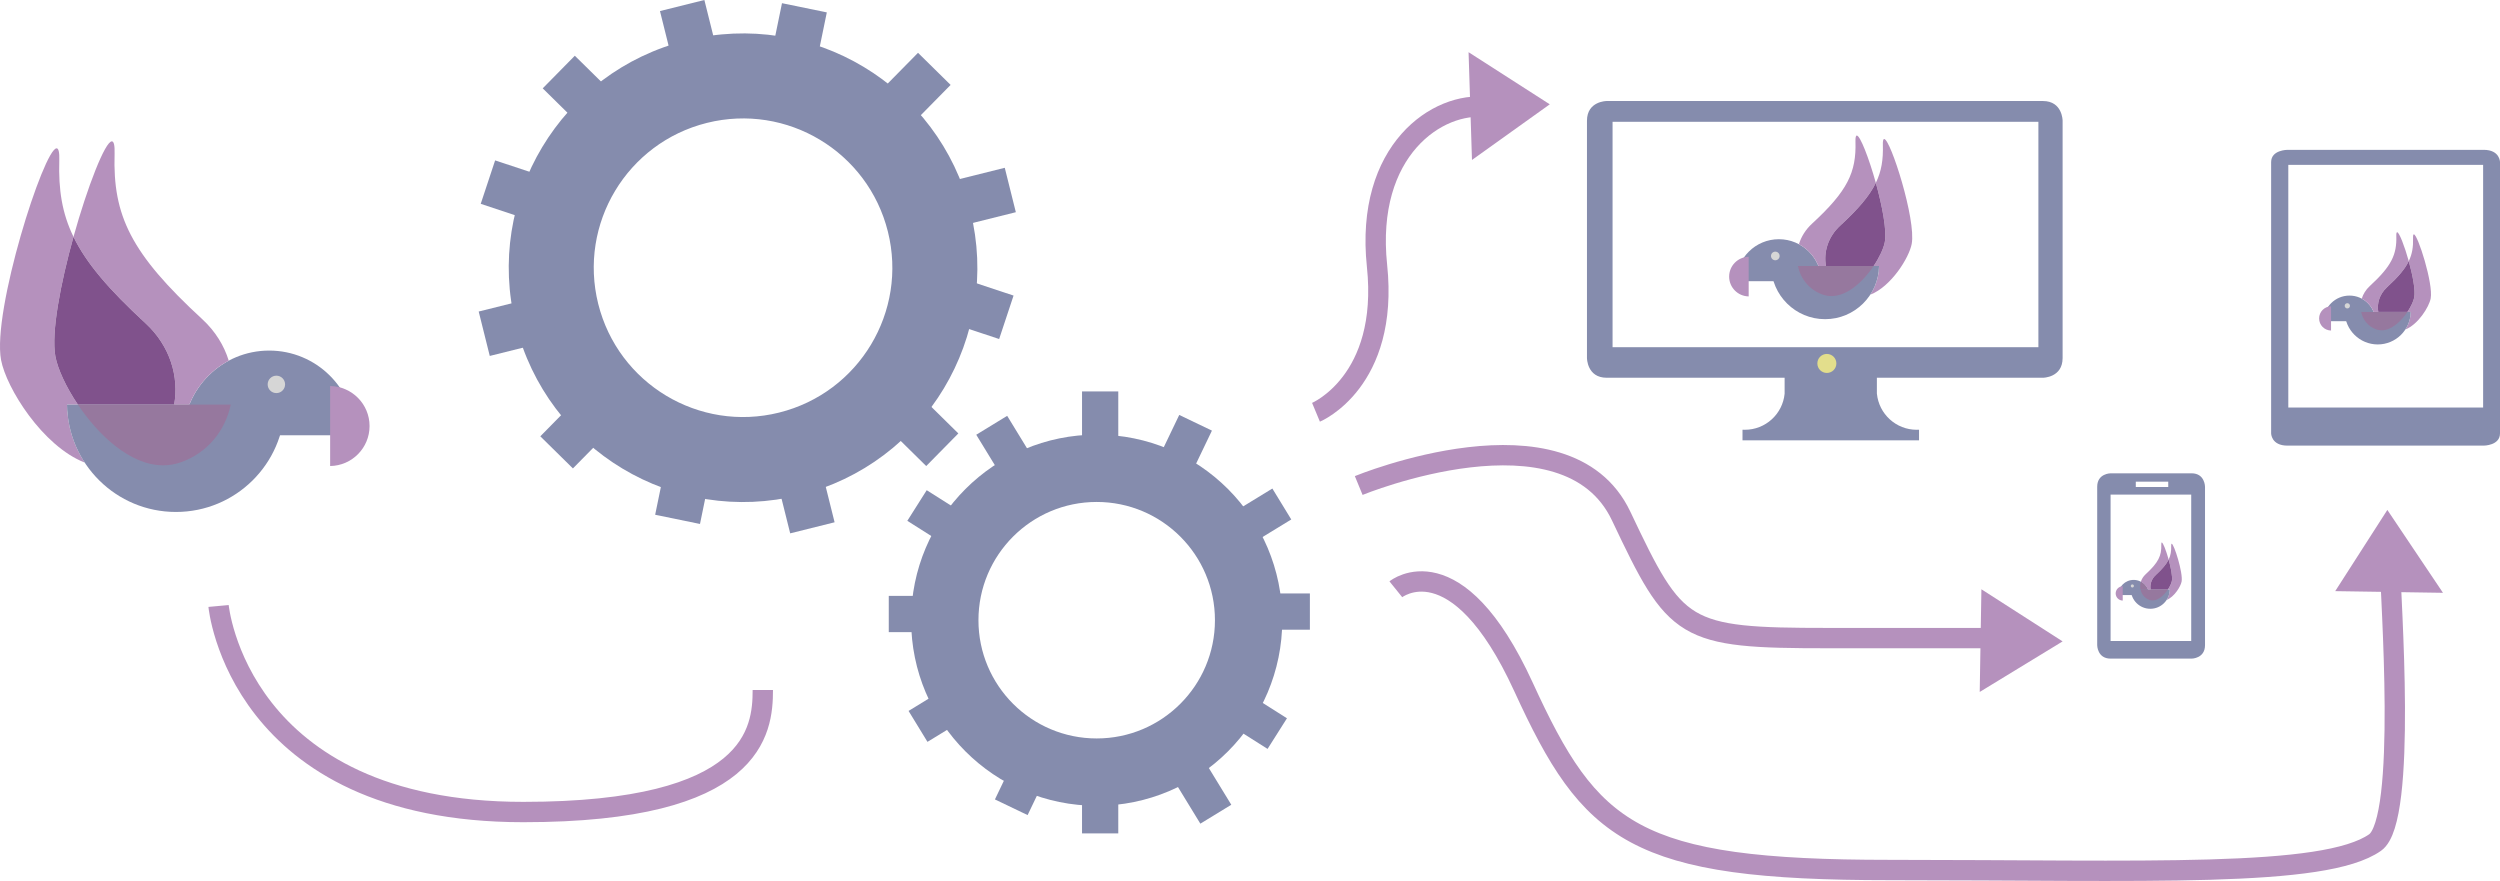 <?xml version="1.0" encoding="UTF-8" standalone="no"?>
<!-- Created with Inkscape (http://www.inkscape.org/) -->

<svg
   xmlns:dc="http://purl.org/dc/elements/1.1/"
   xmlns:cc="http://creativecommons.org/ns#"
   xmlns:rdf="http://www.w3.org/1999/02/22-rdf-syntax-ns#"
   xmlns:svg="http://www.w3.org/2000/svg"
   xmlns="http://www.w3.org/2000/svg"
   xmlns:sodipodi="http://sodipodi.sourceforge.net/DTD/sodipodi-0.dtd"
   xmlns:inkscape="http://www.inkscape.org/namespaces/inkscape"
   width="614.436"
   height="216.528"
   id="svg5390"
   version="1.1"
   inkscape:version="0.48.4 r9939"
   sodipodi:docname="automate-workflow.svg">
  <defs
     id="defs5392">
    <clipPath
       clipPathUnits="userSpaceOnUse"
       id="clipPath3647">
      <path
         inkscape:connector-curvature="0"
         d="M 0,0 800,0 800,1800 0,1800 0,0 z"
         id="path3649" />
    </clipPath>
  </defs>
  <sodipodi:namedview
     id="base"
     pagecolor="#ffffff"
     bordercolor="#666666"
     borderopacity="1.0"
     inkscape:pageopacity="0.0"
     inkscape:pageshadow="2"
     inkscape:zoom="0.35"
     inkscape:cx="342.218"
     inkscape:cy="2.551423"
     inkscape:document-units="px"
     inkscape:current-layer="layer1"
     showgrid="false"
     inkscape:window-width="1824"
     inkscape:window-height="1051"
     inkscape:window-x="-9"
     inkscape:window-y="-9"
     inkscape:window-maximized="1"
     fit-margin-top="0"
     fit-margin-left="0"
     fit-margin-right="0"
     fit-margin-bottom="0" />
  <g
     inkscape:label="Layer 1"
     inkscape:groupmode="layer"
     id="layer1"
     transform="translate(-32.782,-318.386)">
    <g
       transform="matrix(1.25,0,0,-1.25,-149.739,889.213)"
       id="g5119">
      <g
         transform="matrix(-1,0,0,1,161.325,377.111)"
         id="g4080">
        <g
           id="g4053"
           transform="translate(-203.371,-377.111)">
          <g
             transform="translate(165.75,387.733)"
             id="g3679">
            <path
               inkscape:connector-curvature="0"
               id="path3681"
               style="fill:#858cad;fill-opacity:1;fill-rule:nonzero;stroke:none"
               d="m 0,0 c -9.254,0 -16.766,-7.435 -16.9,-16.657 l 33.8,0 C 16.767,-7.435 9.254,0 0,0" />
          </g>
          <g
             transform="translate(207.547,427.499)"
             id="g3675">
            <path
               inkscape:connector-curvature="0"
               id="path3677"
               style="fill:#b591bd;fill-opacity:1;fill-rule:nonzero;stroke:none"
               d="m 0,0 c -0.379,0 -0.578,-0.745 -0.527,-2.425 0.172,-5.682 -0.523,-10.313 -2.791,-14.977 2.514,-9.023 4.428,-18.871 3.556,-23.529 -0.452,-2.415 -2.057,-5.952 -4.414,-9.457 l 2.135,0 c -0.061,-4.206 -1.333,-8.119 -3.483,-11.405 8.304,3.254 15.416,14.671 16.446,20.174 C 12.718,-32.017 2.486,0.002 0,0" />
          </g>
          <g
             transform="translate(166.051,381.084)"
             id="g3683">
            <path
               inkscape:connector-curvature="0"
               id="path3685"
               style="fill:#d6d6d6;fill-opacity:1;fill-rule:nonzero;stroke:none"
               d="m 0,0 c 0,-0.946 -0.767,-1.713 -1.713,-1.713 -0.946,0 -1.713,0.767 -1.713,1.713 0,0.946 0.767,1.713 1.713,1.713 C -0.767,1.713 0,0.946 0,0" />
          </g>
          <g
             transform="translate(146.017,372.894)"
             id="g3687">
            <path
               inkscape:connector-curvature="0"
               id="path3689"
               style="fill:#b591bd;fill-opacity:1;fill-rule:nonzero;stroke:none"
               d="m 0,0 c 0,-4.305 3.459,-7.8 7.75,-7.862 l 0,15.725 C 3.459,7.801 0,4.305 0,0" />
          </g>
          <g
             transform="translate(184.088,356)"
             id="g3691">
            <path
               inkscape:connector-curvature="0"
               id="path3693"
               style="fill:#858cad;fill-opacity:1;fill-rule:nonzero;stroke:none"
               d="m 0,0 c 11.728,0 21.249,9.423 21.418,21.111 l -42.837,0 C -21.25,9.423 -11.728,0 0,0" />
          </g>
          <path
             inkscape:connector-curvature="0"
             id="path3697"
             style="fill:#b591bd;fill-opacity:1;fill-rule:nonzero;stroke:none"
             d="m 196.684,428.87 c -0.385,0 -0.588,-0.757 -0.536,-2.465 0.368,-12.136 -3.155,-19.547 -17.224,-32.49 -2.598,-2.39 -4.313,-5.223 -5.219,-8.167 3.495,-1.868 6.255,-4.927 7.741,-8.636 l 2.991,0 c -0.964,5.408 0.746,11.497 5.637,15.997 7.254,6.674 11.658,11.852 14.155,16.989 -2.752,9.881 -6.224,18.773 -7.545,18.772" />
        </g>
        <g
           id="g3699"
           transform="translate(0.858,32.986)">
          <path
             d="m 0,0 c -2.497,-5.137 -6.901,-10.315 -14.155,-16.989 -4.891,-4.5 -6.602,-10.589 -5.638,-15.997 l 18.935,0 c 2.357,3.505 3.962,7.041 4.414,9.457 C 4.427,-18.871 2.514,-9.023 0,0"
             style="fill:#80528c;fill-opacity:1;fill-rule:nonzero;stroke:none"
             id="path3701"
             inkscape:connector-curvature="0" />
        </g>
        <path
           d="m 0,0 -18.934,0 -2.991,0 -8.145,0 c 1.085,-5.097 4.535,-9.521 9.929,-11.381 1.121,-0.386 2.246,-0.564 3.366,-0.564 6.46,0 12.727,5.926 16.775,11.945"
           style="fill:#96789e;fill-opacity:1;fill-rule:nonzero;stroke:none"
           id="path3709"
           inkscape:connector-curvature="0" />
      </g>
      <g
         id="g4990">
        <g
           id="g3643">
          <g
             id="g3645"
             clip-path="url(#clipPath3647)">
            <g
               id="g3651"
               transform="translate(188.991,337.515)">
              <path
                 inkscape:connector-curvature="0"
                 d="m 0,0 c 0,0 3.744,-40.515 59.917,-40.515 45.536,0 47.092,16 47.092,24"
                 style="fill:none;stroke:#b591bd;stroke-width:4;stroke-linecap:butt;stroke-linejoin:miter;stroke-miterlimit:10;stroke-opacity:1;stroke-dasharray:none"
                 id="path3653" />
            </g>
          </g>
        </g>
        <g
           id="g4882">
          <g
             id="g4292"
             transform="translate(240.537,416.582)">
            <path
               inkscape:connector-curvature="0"
               transform="translate(40.436,32.132)"
               d="m 0,0 c -24.684,-6.154 -39.704,-31.153 -33.55,-55.837 6.154,-24.683 31.153,-39.704 55.837,-33.55 24.683,6.155 39.704,31.153 33.55,55.837 C 49.683,-8.866 24.684,6.154 0,0 m 18.242,-73.173 c -15.727,-3.921 -31.657,5.651 -35.578,21.379 -3.922,15.728 5.65,31.658 21.377,35.579 15.731,3.922 31.659,-5.649 35.58,-21.378 3.922,-15.728 -5.648,-31.658 -21.379,-35.58"
               style="fill:#858cad;fill-opacity:1;fill-rule:nonzero;stroke:none"
               id="path3253" />
            <path
               inkscape:connector-curvature="0"
               transform="translate(47.29,26.776)"
               d="m 0,0 -8.73,-2.177 -3.317,13.304 8.73,2.177 L 0,0 z"
               style="fill:#858cad;fill-opacity:1;fill-rule:nonzero;stroke:none"
               id="path3257" />
            <path
               inkscape:connector-curvature="0"
               transform="translate(69.577,-62.611)"
               d="m 0,0 -8.73,-2.177 -3.317,13.305 8.73,2.176 L 0,0 z"
               style="fill:#858cad;fill-opacity:1;fill-rule:nonzero;stroke:none"
               id="path3261" />
            <path
               inkscape:connector-curvature="0"
               transform="translate(91.91,-4.96)"
               d="M 0,0 -2.177,8.731 11.126,12.048 13.303,3.317 0,0 z"
               style="fill:#858cad;fill-opacity:1;fill-rule:nonzero;stroke:none"
               id="path3265" />
            <path
               inkscape:connector-curvature="0"
               transform="translate(1.778,-29.905)"
               d="M 0,0 -2.177,8.731 11.127,12.048 13.304,3.317 0,0 z"
               style="fill:#858cad;fill-opacity:1;fill-rule:nonzero;stroke:none"
               id="path3269" />
            <path
               inkscape:connector-curvature="0"
               transform="translate(82.768,13.615)"
               d="M 0,0 -6.411,6.313 3.21,16.082 9.621,9.769 0,0 z"
               style="fill:#858cad;fill-opacity:1;fill-rule:nonzero;stroke:none"
               id="path3273" />
            <path
               inkscape:connector-curvature="0"
               transform="translate(18.126,-52.021)"
               d="M 0,0 -6.41,6.313 3.21,16.083 9.622,9.768 0,0 z"
               style="fill:#858cad;fill-opacity:1;fill-rule:nonzero;stroke:none"
               id="path3277" />
            <path
               inkscape:connector-curvature="0"
               transform="translate(77.824,-41.932)"
               d="M 0,0 6.313,6.411 16.083,-3.21 9.767,-9.623 0,0 z"
               style="fill:#858cad;fill-opacity:1;fill-rule:nonzero;stroke:none"
               id="path3281" />
            <path
               inkscape:connector-curvature="0"
               transform="translate(12.188,22.709)"
               d="M 0,0 6.313,6.411 16.083,-3.21 9.768,-9.621 0,0 z"
               style="fill:#858cad;fill-opacity:1;fill-rule:nonzero;stroke:none"
               id="path3285" />
            <path
               inkscape:connector-curvature="0"
               transform="translate(65.287,24.211)"
               d="M 0,0 -8.814,1.811 -6.053,15.242 2.76,13.431 0,0 z"
               style="fill:#858cad;fill-opacity:1;fill-rule:nonzero;stroke:none"
               id="path3289" />
            <path
               inkscape:connector-curvature="0"
               transform="translate(43.111,-62.942)"
               d="M 0,0 -8.813,1.81 -6.053,15.241 2.761,13.429 0,0 z"
               style="fill:#858cad;fill-opacity:1;fill-rule:nonzero;stroke:none"
               id="path3293" />
            <path
               inkscape:connector-curvature="0"
               transform="translate(88.918,-22.264)"
               d="M 0,0 2.831,8.542 15.847,4.228 13.013,-4.315 0,0 z"
               style="fill:#858cad;fill-opacity:1;fill-rule:nonzero;stroke:none"
               id="path3297" />
            <path
               inkscape:connector-curvature="0"
               d="M 0,0 2.831,8.542 15.847,4.228 13.014,-4.313 0,0 z"
               style="fill:#858cad;fill-opacity:1;fill-rule:nonzero;stroke:none"
               id="path3301" />
          </g>
          <g
             id="g4775">
            <g
               id="g3351"
               transform="translate(324.413,354.256)">
              <g
                 id="g4264">
                <path
                   inkscape:connector-curvature="0"
                   id="path3313"
                   style="fill:#858cad;fill-opacity:1;fill-rule:nonzero;stroke:none"
                   d="m 0,0 c -20.152,0 -36.487,-16.335 -36.487,-36.487 0,-20.151 16.335,-36.487 36.487,-36.487 20.151,0 36.486,16.336 36.486,36.487 C 36.486,-16.335 20.151,0 0,0 m -0.002,-59.736 c -12.84,0 -23.249,10.409 -23.249,23.249 0,12.841 10.409,23.25 23.249,23.25 12.842,0 23.251,-10.409 23.251,-23.25 0,-12.84 -10.409,-23.249 -23.251,-23.249"
                   transform="translate(37.237,16.948)" />
                <path
                   inkscape:connector-curvature="0"
                   id="path3315"
                   style="fill:#858cad;fill-opacity:1;fill-rule:nonzero;stroke:none"
                   d="m 365.893,368.839 -7.127,0 0,10.861 7.127,0 0,-10.861 z"
                   transform="translate(-324.413,-354.256)" />
                <path
                   inkscape:connector-curvature="0"
                   id="path3317"
                   style="fill:#858cad;fill-opacity:1;fill-rule:nonzero;stroke:none"
                   d="m 365.891,292.8 -7.127,0 0,10.861 7.127,0 0,-10.861 z"
                   transform="translate(-324.413,-354.256)" />
                <path
                   inkscape:connector-curvature="0"
                   id="path3319"
                   style="fill:#858cad;fill-opacity:1;fill-rule:nonzero;stroke:none"
                   d="m 392.705,339.978 10.861,0 0,-7.128 -10.861,0 0,7.128 z"
                   transform="translate(-324.413,-354.256)" />
                <path
                   inkscape:connector-curvature="0"
                   id="path3321"
                   style="fill:#858cad;fill-opacity:1;fill-rule:nonzero;stroke:none"
                   d="m 320.766,339.5 10.862,0 0,-7.128 -10.862,0 0,7.128 z"
                   transform="translate(-324.413,-354.256)" />
                <path
                   inkscape:connector-curvature="0"
                   id="path3325"
                   style="fill:#858cad;fill-opacity:1;fill-rule:nonzero;stroke:none"
                   d="M 0,0 -3.717,6.082 5.55,11.746 9.267,5.664 0,0 z"
                   transform="translate(66.225,-5.396)" />
                <path
                   inkscape:connector-curvature="0"
                   id="path3329"
                   style="fill:#858cad;fill-opacity:1;fill-rule:nonzero;stroke:none"
                   d="M 0,0 -3.717,6.081 5.549,11.746 9.267,5.664 0,0 z"
                   transform="translate(3.963,-43.457)" />
                <path
                   inkscape:connector-curvature="0"
                   id="path3333"
                   style="fill:#858cad;fill-opacity:1;fill-rule:nonzero;stroke:none"
                   d="M 0,0 6.081,3.718 11.746,-5.55 5.663,-9.268 0,0 z"
                   transform="translate(51.953,-50.274)" />
                <g
                   transform="translate(13.553,16.926)"
                   id="g3335">
                  <path
                     inkscape:connector-curvature="0"
                     id="path3337"
                     style="fill:#858cad;fill-opacity:1;fill-rule:nonzero;stroke:none"
                     d="M 0,0 6.081,3.718 11.746,-5.549 5.665,-9.267 0,0 z" />
                </g>
                <path
                   inkscape:connector-curvature="0"
                   id="path3341"
                   style="fill:#858cad;fill-opacity:1;fill-rule:nonzero;stroke:none"
                   d="M 0,0 -6.427,3.081 -1.731,12.875 4.696,9.794 0,0 z"
                   transform="translate(55.197,7.945)" />
                <path
                   inkscape:connector-curvature="0"
                   id="path3345"
                   style="fill:#858cad;fill-opacity:1;fill-rule:nonzero;stroke:none"
                   d="M 0,0 -6.426,3.08 -1.731,12.875 4.696,9.793 0,0 z"
                   transform="translate(23.652,-57.857)" />
                <path
                   inkscape:connector-curvature="0"
                   id="path3349"
                   style="fill:#858cad;fill-opacity:1;fill-rule:nonzero;stroke:none"
                   d="M 0,0 3.813,6.023 12.99,0.213 9.176,-5.81 0,0 z"
                   transform="translate(61.655,-39.034)" />
                <path
                   inkscape:connector-curvature="0"
                   id="path3353"
                   style="fill:#858cad;fill-opacity:1;fill-rule:nonzero;stroke:none"
                   d="M 0,0 3.813,6.023 12.99,0.213 9.176,-5.809 0,0 z" />
              </g>
            </g>
            <g
               id="g4699">
              <g
                 id="g4672">
                <g
                   transform="translate(413.166,361.2)"
                   id="g3219">
                  <g
                     id="g4316">
                    <path
                       inkscape:connector-curvature="0"
                       transform="translate(122.103,-40.588)"
                       d="M 0,0 0.33,20.188 16.297,9.939 0,0 z"
                       style="fill:#b591bd;fill-opacity:1;fill-rule:nonzero;stroke:none"
                       id="path3201" />
                    <g
                       transform="translate(-8.4,14.4)"
                       id="g4308">
                      <path
                         inkscape:connector-curvature="0"
                         id="path3197"
                         style="fill:#b591bd;fill-opacity:1;fill-rule:nonzero;stroke:none"
                         d="M 0,0 -0.67,21.188 15.297,10.939 0,0 z"
                         transform="translate(30.67,49.612)" />
                      <path
                         inkscape:connector-curvature="0"
                         id="path3217"
                         style="fill:none;stroke:#b591bd;stroke-width:4;stroke-linecap:butt;stroke-linejoin:miter;stroke-miterlimit:10;stroke-opacity:1;stroke-dasharray:none"
                         d="M 0,0 C 0,0 14.4,6 12,28.8 9.6,51.6 24,61.2 33.6,60" />
                    </g>
                    <path
                       inkscape:connector-curvature="0"
                       d="m 0,0 c 0,0 40.8,16.8 51.6,-6 10.8,-22.8 12,-24.008 40.8,-24 21.4,0.006 38.4,0 38.4,0"
                       style="fill:none;stroke:#b591bd;stroke-width:4;stroke-linecap:butt;stroke-linejoin:miter;stroke-miterlimit:10;stroke-opacity:1;stroke-dasharray:none"
                       id="path3221" />
                  </g>
                </g>
                <g
                   id="g4452">
                  <g
                     id="g3203"
                     transform="translate(626.354,340.103)">
                    <path
                       inkscape:connector-curvature="0"
                       d="M 0,0 -21.188,0.33 -10.939,16.297 0,0 z"
                       style="fill:#b591bd;fill-opacity:1;fill-rule:nonzero;stroke:none"
                       id="path3205" />
                  </g>
                  <g
                     id="g3223"
                     transform="translate(420.466,340.8)">
                    <path
                       d="m 0,0 c 0,0 11.9,9.6 25.1,-19.2 13.2,-28.8 21.6,-36 72,-36 50.4,0 85.434,-1.6 95.434,5.4 6.398,4.479 2.966,48.6 2.966,54.6"
                       style="fill:none;stroke:#b591bd;stroke-width:4;stroke-linecap:butt;stroke-linejoin:miter;stroke-miterlimit:10;stroke-opacity:1;stroke-dasharray:none"
                       id="path3225"
                       inkscape:connector-curvature="0" />
                  </g>
                </g>
              </g>
              <g
                 id="g4610">
                <g
                   id="g4476">
                  <path
                     transform="translate(634.36,427.2)"
                     d="m 0,0 -38.588,0 c 0,0 -3.206,0 -3.206,-2.411 l 0,-53.335 c 0,0 0,-2.411 3.206,-2.411 l 38.588,0 c 0,0 3.206,0 3.206,2.411 l 0,53.335 c 0,0 0,2.411 -3.206,2.411 m -0.112,-50.671 -38.306,0 0,47.71 38.306,0 0,-47.71 z"
                     style="fill:#858cad;fill-opacity:1;fill-rule:nonzero;stroke:none"
                     id="path3241"
                     inkscape:connector-curvature="0" />
                  <g
                     id="g4185">
                    <path
                       inkscape:connector-curvature="0"
                       id="path3749"
                       style="fill:#b591bd;fill-opacity:1;fill-rule:nonzero;stroke:none"
                       d="m 620.629,410.585 c -0.115,0 -0.175,-0.225 -0.16,-0.734 0.052,-1.721 -0.158,-3.123 -0.845,-4.535 0.762,-2.732 1.341,-5.713 1.077,-7.124 -0.137,-0.731 -0.623,-1.802 -1.336,-2.863 l 0.646,0 c -0.018,-1.274 -0.404,-2.458 -1.054,-3.453 2.514,0.985 4.667,4.442 4.979,6.108 0.544,2.907 -2.554,12.602 -3.307,12.601" />
                    <path
                       inkscape:connector-curvature="0"
                       id="path3753"
                       style="fill:#858cad;fill-opacity:1;fill-rule:nonzero;stroke:none"
                       d="m 607.975,398.545 c -2.802,0 -5.076,-2.251 -5.117,-5.043 l 10.234,0 c -0.041,2.792 -2.315,5.043 -5.117,5.043" />
                    <g
                       id="g3759"
                       transform="translate(602,394.052)">
                      <path
                         d="m 0,0 c 0,-1.303 1.047,-2.362 2.346,-2.38 l 0,4.761 C 1.047,2.362 0,1.303 0,0"
                         style="fill:#b591bd;fill-opacity:1;fill-rule:nonzero;stroke:none"
                         id="path3761"
                         inkscape:connector-curvature="0" />
                    </g>
                    <path
                       inkscape:connector-curvature="0"
                       id="path3757"
                       style="fill:#d6d6d6;fill-opacity:1;fill-rule:nonzero;stroke:none"
                       d="m 608.066,396.532 c 0,-0.286 -0.232,-0.519 -0.519,-0.519 -0.286,0 -0.518,0.233 -0.518,0.519 0,0.286 0.232,0.519 0.518,0.519 0.287,0 0.519,-0.233 0.519,-0.519" />
                    <path
                       inkscape:connector-curvature="0"
                       id="path3765"
                       style="fill:#858cad;fill-opacity:1;fill-rule:nonzero;stroke:none"
                       d="m 613.527,388.937 c 3.551,0 6.434,2.853 6.485,6.392 l -12.97,0 c 0.051,-3.539 2.934,-6.392 6.485,-6.392" />
                    <path
                       inkscape:connector-curvature="0"
                       id="path3769"
                       style="fill:#b591bd;fill-opacity:1;fill-rule:nonzero;stroke:none"
                       d="m 617.341,411 c -0.117,0 -0.178,-0.229 -0.162,-0.746 0.111,-3.675 -0.956,-5.919 -5.215,-9.837 -0.787,-0.724 -1.306,-1.582 -1.58,-2.473 1.058,-0.566 1.894,-1.492 2.343,-2.615 l 0.906,0 c -0.292,1.637 0.226,3.481 1.707,4.843 2.196,2.021 3.529,3.589 4.285,5.144 -0.833,2.992 -1.884,5.684 -2.284,5.684" />
                    <path
                       inkscape:connector-curvature="0"
                       id="path3773"
                       style="fill:#80528c;fill-opacity:1;fill-rule:nonzero;stroke:none"
                       d="m 619.625,405.316 c -0.756,-1.555 -2.089,-3.123 -4.286,-5.144 -1.48,-1.362 -1.999,-3.206 -1.707,-4.843 l 5.733,0 c 0.714,1.061 1.2,2.132 1.337,2.863 0.264,1.41 -0.316,4.392 -1.077,7.124" />
                    <path
                       inkscape:connector-curvature="0"
                       id="path3781"
                       style="fill:#96789e;fill-opacity:1;fill-rule:nonzero;stroke:none"
                       d="m 619.365,395.329 -5.733,0 -0.905,0 -2.466,0 c 0.328,-1.543 1.373,-2.883 3.006,-3.446 0.339,-0.117 0.68,-0.171 1.019,-0.171 1.956,0 3.854,1.795 5.079,3.617" />
                  </g>
                </g>
                <g
                   id="g4561">
                  <g
                     id="g4497">
                    <g
                       id="g4489">
                      <g
                         transform="translate(551.566,386.265)"
                         id="g3227">
                        <path
                           inkscape:connector-curvature="0"
                           id="path3229"
                           style="fill:#858cad;fill-opacity:1;fill-rule:nonzero;stroke:none"
                           d="m 0,0 0,46.658 c 0,0 0,3.877 -3.877,3.877 l -85.766,0 c 0,0 -3.877,0 -3.877,-3.877 L -93.52,0 c 0,0 0,-3.877 3.877,-3.877 l 85.766,0 c 0,0 3.877,0 3.877,3.877 m -4.761,2.136 -83.726,0 0,44.318 83.726,0 0,-44.318 z" />
                      </g>
                      <g
                         transform="translate(522.882,372.16)"
                         id="g3235">
                        <path
                           inkscape:connector-curvature="0"
                           id="path3237"
                           style="fill:#858cad;fill-opacity:1;fill-rule:nonzero;stroke:none"
                           d="m 0,0 c -4.08,0 -7.434,3.108 -7.826,7.085 l -0.007,0 0,4.03 -18.141,0 0,-4.03 C -26.365,3.108 -29.719,0 -33.8,0 c -0.152,0 -0.304,0.005 -0.455,0.014 l 0,-2.094 17.355,0 17.355,0 0,2.094 C 0.304,0.005 0.153,0 0,0" />
                      </g>
                      <g
                         transform="translate(505.214,387.072)"
                         id="g3243">
                        <path
                           inkscape:connector-curvature="0"
                           id="path3245"
                           style="fill:#e3de8c;fill-opacity:1;fill-rule:nonzero;stroke:none"
                           d="m 0,0 c -1.033,0 -1.87,-0.837 -1.87,-1.87 0,-1.033 0.837,-1.871 1.87,-1.871 1.033,0 1.87,0.838 1.87,1.871 C 1.87,-0.837 1.033,0 0,0" />
                      </g>
                    </g>
                    <g
                       id="g4098"
                       transform="translate(-2.8325594e-6,0)">
                      <g
                         transform="translate(516.485,429.33)"
                         id="g3711">
                        <path
                           inkscape:connector-curvature="0"
                           id="path3713"
                           style="fill:#b591bd;fill-opacity:1;fill-rule:nonzero;stroke:none"
                           d="m 0,0 c -0.188,0 -0.287,-0.369 -0.261,-1.202 0.085,-2.815 -0.259,-5.109 -1.383,-7.42 1.246,-4.47 2.194,-9.349 1.762,-11.657 -0.224,-1.197 -1.019,-2.949 -2.187,-4.685 l 1.058,0 c -0.03,-2.084 -0.661,-4.023 -1.726,-5.651 4.114,1.612 7.638,7.268 8.148,9.995 C 6.301,-15.863 1.232,0.001 0,0" />
                      </g>
                      <g
                         transform="translate(495.777,409.628)"
                         id="g3715">
                        <path
                           inkscape:connector-curvature="0"
                           id="path3717"
                           style="fill:#858cad;fill-opacity:1;fill-rule:nonzero;stroke:none"
                           d="m 0,0 c -4.585,0 -8.307,-3.684 -8.373,-8.253 l 16.746,0 C 8.307,-3.684 4.585,0 0,0" />
                      </g>
                      <g
                         transform="translate(495.926,406.334)"
                         id="g3719">
                        <path
                           inkscape:connector-curvature="0"
                           id="path3721"
                           style="fill:#d6d6d6;fill-opacity:1;fill-rule:nonzero;stroke:none"
                           d="m 0,0 c 0,-0.469 -0.38,-0.849 -0.849,-0.849 -0.469,0 -0.849,0.38 -0.849,0.849 0,0.469 0.38,0.849 0.849,0.849 C -0.38,0.849 0,0.469 0,0" />
                      </g>
                      <g
                         transform="translate(486,402.276)"
                         id="g3723">
                        <path
                           inkscape:connector-curvature="0"
                           id="path3725"
                           style="fill:#b591bd;fill-opacity:1;fill-rule:nonzero;stroke:none"
                           d="m 0,0 c 0,-2.133 1.714,-3.865 3.84,-3.895 l 0,7.791 C 1.714,3.865 0,2.133 0,0" />
                      </g>
                      <g
                         transform="translate(504.862,393.906)"
                         id="g3727">
                        <path
                           inkscape:connector-curvature="0"
                           id="path3729"
                           style="fill:#858cad;fill-opacity:1;fill-rule:nonzero;stroke:none"
                           d="m 0,0 c 5.81,0 10.528,4.669 10.611,10.459 l -21.223,0 C -10.528,4.669 -5.811,0 0,0" />
                      </g>
                      <g
                         transform="translate(511.103,430.009)"
                         id="g3731">
                        <path
                           inkscape:connector-curvature="0"
                           id="path3733"
                           style="fill:#b591bd;fill-opacity:1;fill-rule:nonzero;stroke:none"
                           d="m 0,0 c -0.191,0 -0.291,-0.375 -0.266,-1.221 0.183,-6.013 -1.563,-9.685 -8.533,-16.097 -1.287,-1.185 -2.137,-2.588 -2.586,-4.047 1.732,-0.925 3.099,-2.441 3.835,-4.278 l 1.482,0 c -0.478,2.679 0.37,5.696 2.793,7.925 3.594,3.307 5.776,5.872 7.013,8.417 C 2.375,-4.405 0.654,0 0,0" />
                      </g>
                      <path
                         inkscape:connector-curvature="0"
                         id="path3737"
                         style="fill:#80528c;fill-opacity:1;fill-rule:nonzero;stroke:none"
                         d="m 0,0 c -1.237,-2.545 -3.419,-5.11 -7.013,-8.417 -2.423,-2.229 -3.271,-5.246 -2.793,-7.926 l 9.381,0 c 1.168,1.737 1.963,3.489 2.187,4.686 C 2.193,-9.349 1.245,-4.47 0,0"
                         transform="translate(514.841,420.708)" />
                      <g
                         transform="translate(514.416,404.365)"
                         id="g3743">
                        <path
                           inkscape:connector-curvature="0"
                           id="path3745"
                           style="fill:#96789e;fill-opacity:1;fill-rule:nonzero;stroke:none"
                           d="m 0,0 -9.381,0 -1.482,0 -4.035,0 c 0.537,-2.525 2.247,-4.717 4.919,-5.639 0.556,-0.191 1.113,-0.279 1.668,-0.279 3.2,0 6.306,2.936 8.311,5.918" />
                      </g>
                    </g>
                  </g>
                  <g
                     id="g4522">
                    <g
                       id="g3231"
                       transform="translate(579.566,329.812)">
                      <path
                         d="m 0,0 0,31.137 c 0,0 0,2.651 -2.65,2.651 l -15.9,0 c 0,0 -2.65,0 -2.65,-2.651 L -21.2,0 c 0,0 0,-2.65 2.65,-2.65 l 15.9,0 c 0,0 2.65,0 2.65,2.65 m -7.23,31.091 -6.379,0 0,1.058 6.379,0 0,-1.058 z m 4.518,-30.281 -15.854,0 0,28.794 15.854,0 0,-28.794 z"
                         style="fill:#858cad;fill-opacity:1;fill-rule:nonzero;stroke:none"
                         id="path3233"
                         inkscape:connector-curvature="0" />
                    </g>
                    <g
                       id="g3815"
                       transform="translate(572.261,340.74)">
                      <g
                         id="g4231"
                         transform="matrix(-1,0,0,1,-7.523,0)">
                        <g
                           transform="matrix(-1,0,0,1,-7.523,0)"
                           id="g4212">
                          <g
                             id="g3783"
                             transform="translate(0.747,9.015)">
                            <path
                               d="m 0,0 c -0.068,0 -0.104,-0.133 -0.094,-0.434 0.03,-1.016 -0.094,-1.845 -0.5,-2.679 0.45,-1.615 0.792,-3.377 0.637,-4.21 -0.081,-0.432 -0.368,-1.065 -0.79,-1.692 l 0.382,0 c -0.011,-0.752 -0.239,-1.453 -0.623,-2.04 1.485,0.582 2.758,2.624 2.942,3.609 C 2.275,-5.728 0.445,0 0,0"
                               style="fill:#b591bd;fill-opacity:1;fill-rule:nonzero;stroke:none"
                               id="path3785"
                               inkscape:connector-curvature="0" />
                          </g>
                          <g
                             id="g3787"
                             transform="translate(-6.731,1.9)">
                            <path
                               d="m 0,0 c -1.656,0 -3,-1.33 -3.023,-2.98 l 6.047,0 C 3,-1.33 1.656,0 0,0"
                               style="fill:#858cad;fill-opacity:1;fill-rule:nonzero;stroke:none"
                               id="path3789"
                               inkscape:connector-curvature="0" />
                          </g>
                          <g
                             id="g3791"
                             transform="translate(-6.677,0.711)">
                            <path
                               d="m 0,0 c 0,-0.169 -0.137,-0.307 -0.307,-0.307 -0.169,0 -0.306,0.138 -0.306,0.307 0,0.169 0.137,0.306 0.306,0.306 C -0.137,0.306 0,0.169 0,0"
                               style="fill:#d6d6d6;fill-opacity:1;fill-rule:nonzero;stroke:none"
                               id="path3793"
                               inkscape:connector-curvature="0" />
                          </g>
                          <g
                             id="g3795"
                             transform="translate(-10.261,-0.755)">
                            <path
                               d="m 0,0 c 0,-0.77 0.619,-1.396 1.386,-1.407 l 0,2.814 C 0.619,1.396 0,0.77 0,0"
                               style="fill:#b591bd;fill-opacity:1;fill-rule:nonzero;stroke:none"
                               id="path3797"
                               inkscape:connector-curvature="0" />
                          </g>
                          <g
                             id="g3799"
                             transform="translate(-3.45,-3.777)">
                            <path
                               d="m 0,0 c 2.098,0 3.802,1.686 3.832,3.777 l -7.664,0 C -3.802,1.686 -2.098,0 0,0"
                               style="fill:#858cad;fill-opacity:1;fill-rule:nonzero;stroke:none"
                               id="path3801"
                               inkscape:connector-curvature="0" />
                          </g>
                          <g
                             id="g3803"
                             transform="translate(-1.196,9.26)">
                            <path
                               d="m 0,0 c -0.069,0 -0.105,-0.135 -0.096,-0.441 0.066,-2.171 -0.564,-3.497 -3.081,-5.813 -0.465,-0.428 -0.772,-0.934 -0.934,-1.461 0.625,-0.334 1.119,-0.882 1.385,-1.545 l 0.535,0 c -0.173,0.967 0.133,2.057 1.008,2.862 1.298,1.194 2.086,2.12 2.533,3.039 C 0.857,-1.591 0.236,0 0,0"
                               style="fill:#b591bd;fill-opacity:1;fill-rule:nonzero;stroke:none"
                               id="path3805"
                               inkscape:connector-curvature="0" />
                          </g>
                          <g
                             id="g3807"
                             transform="translate(0.154,5.902)">
                            <path
                               d="m 0,0 c -0.447,-0.919 -1.235,-1.846 -2.532,-3.04 -0.875,-0.805 -1.182,-1.894 -1.009,-2.862 l 3.388,0 c 0.421,0.627 0.708,1.26 0.789,1.692 C 0.792,-3.376 0.45,-1.614 0,0"
                               style="fill:#80528c;fill-opacity:1;fill-rule:nonzero;stroke:none"
                               id="path3809"
                               inkscape:connector-curvature="0" />
                          </g>
                          <g
                             id="g3811"
                             transform="translate(-5.308,1.545)">
                            <path
                               d="m 0,0 c -0.158,-0.514 -0.178,-1.047 -0.072,-1.545 l 1.457,0 C 1.119,-0.881 0.625,-0.334 0,0"
                               style="fill:#96789e;fill-opacity:1;fill-rule:nonzero;stroke:none"
                               id="path3813"
                               inkscape:connector-curvature="0" />
                          </g>
                          <path
                             d="M 0,0 -3.388,0 -3.923,0 -5.38,0 c 0.194,-0.912 0.811,-1.703 1.777,-2.036 0.2,-0.069 0.401,-0.101 0.602,-0.101 1.155,0 2.277,1.06 3.001,2.137"
                             style="fill:#96789e;fill-opacity:1;fill-rule:nonzero;stroke:none"
                             id="path3817"
                             inkscape:connector-curvature="0" />
                        </g>
                      </g>
                    </g>
                  </g>
                </g>
              </g>
            </g>
          </g>
        </g>
      </g>
    </g>
  </g>
</svg>
